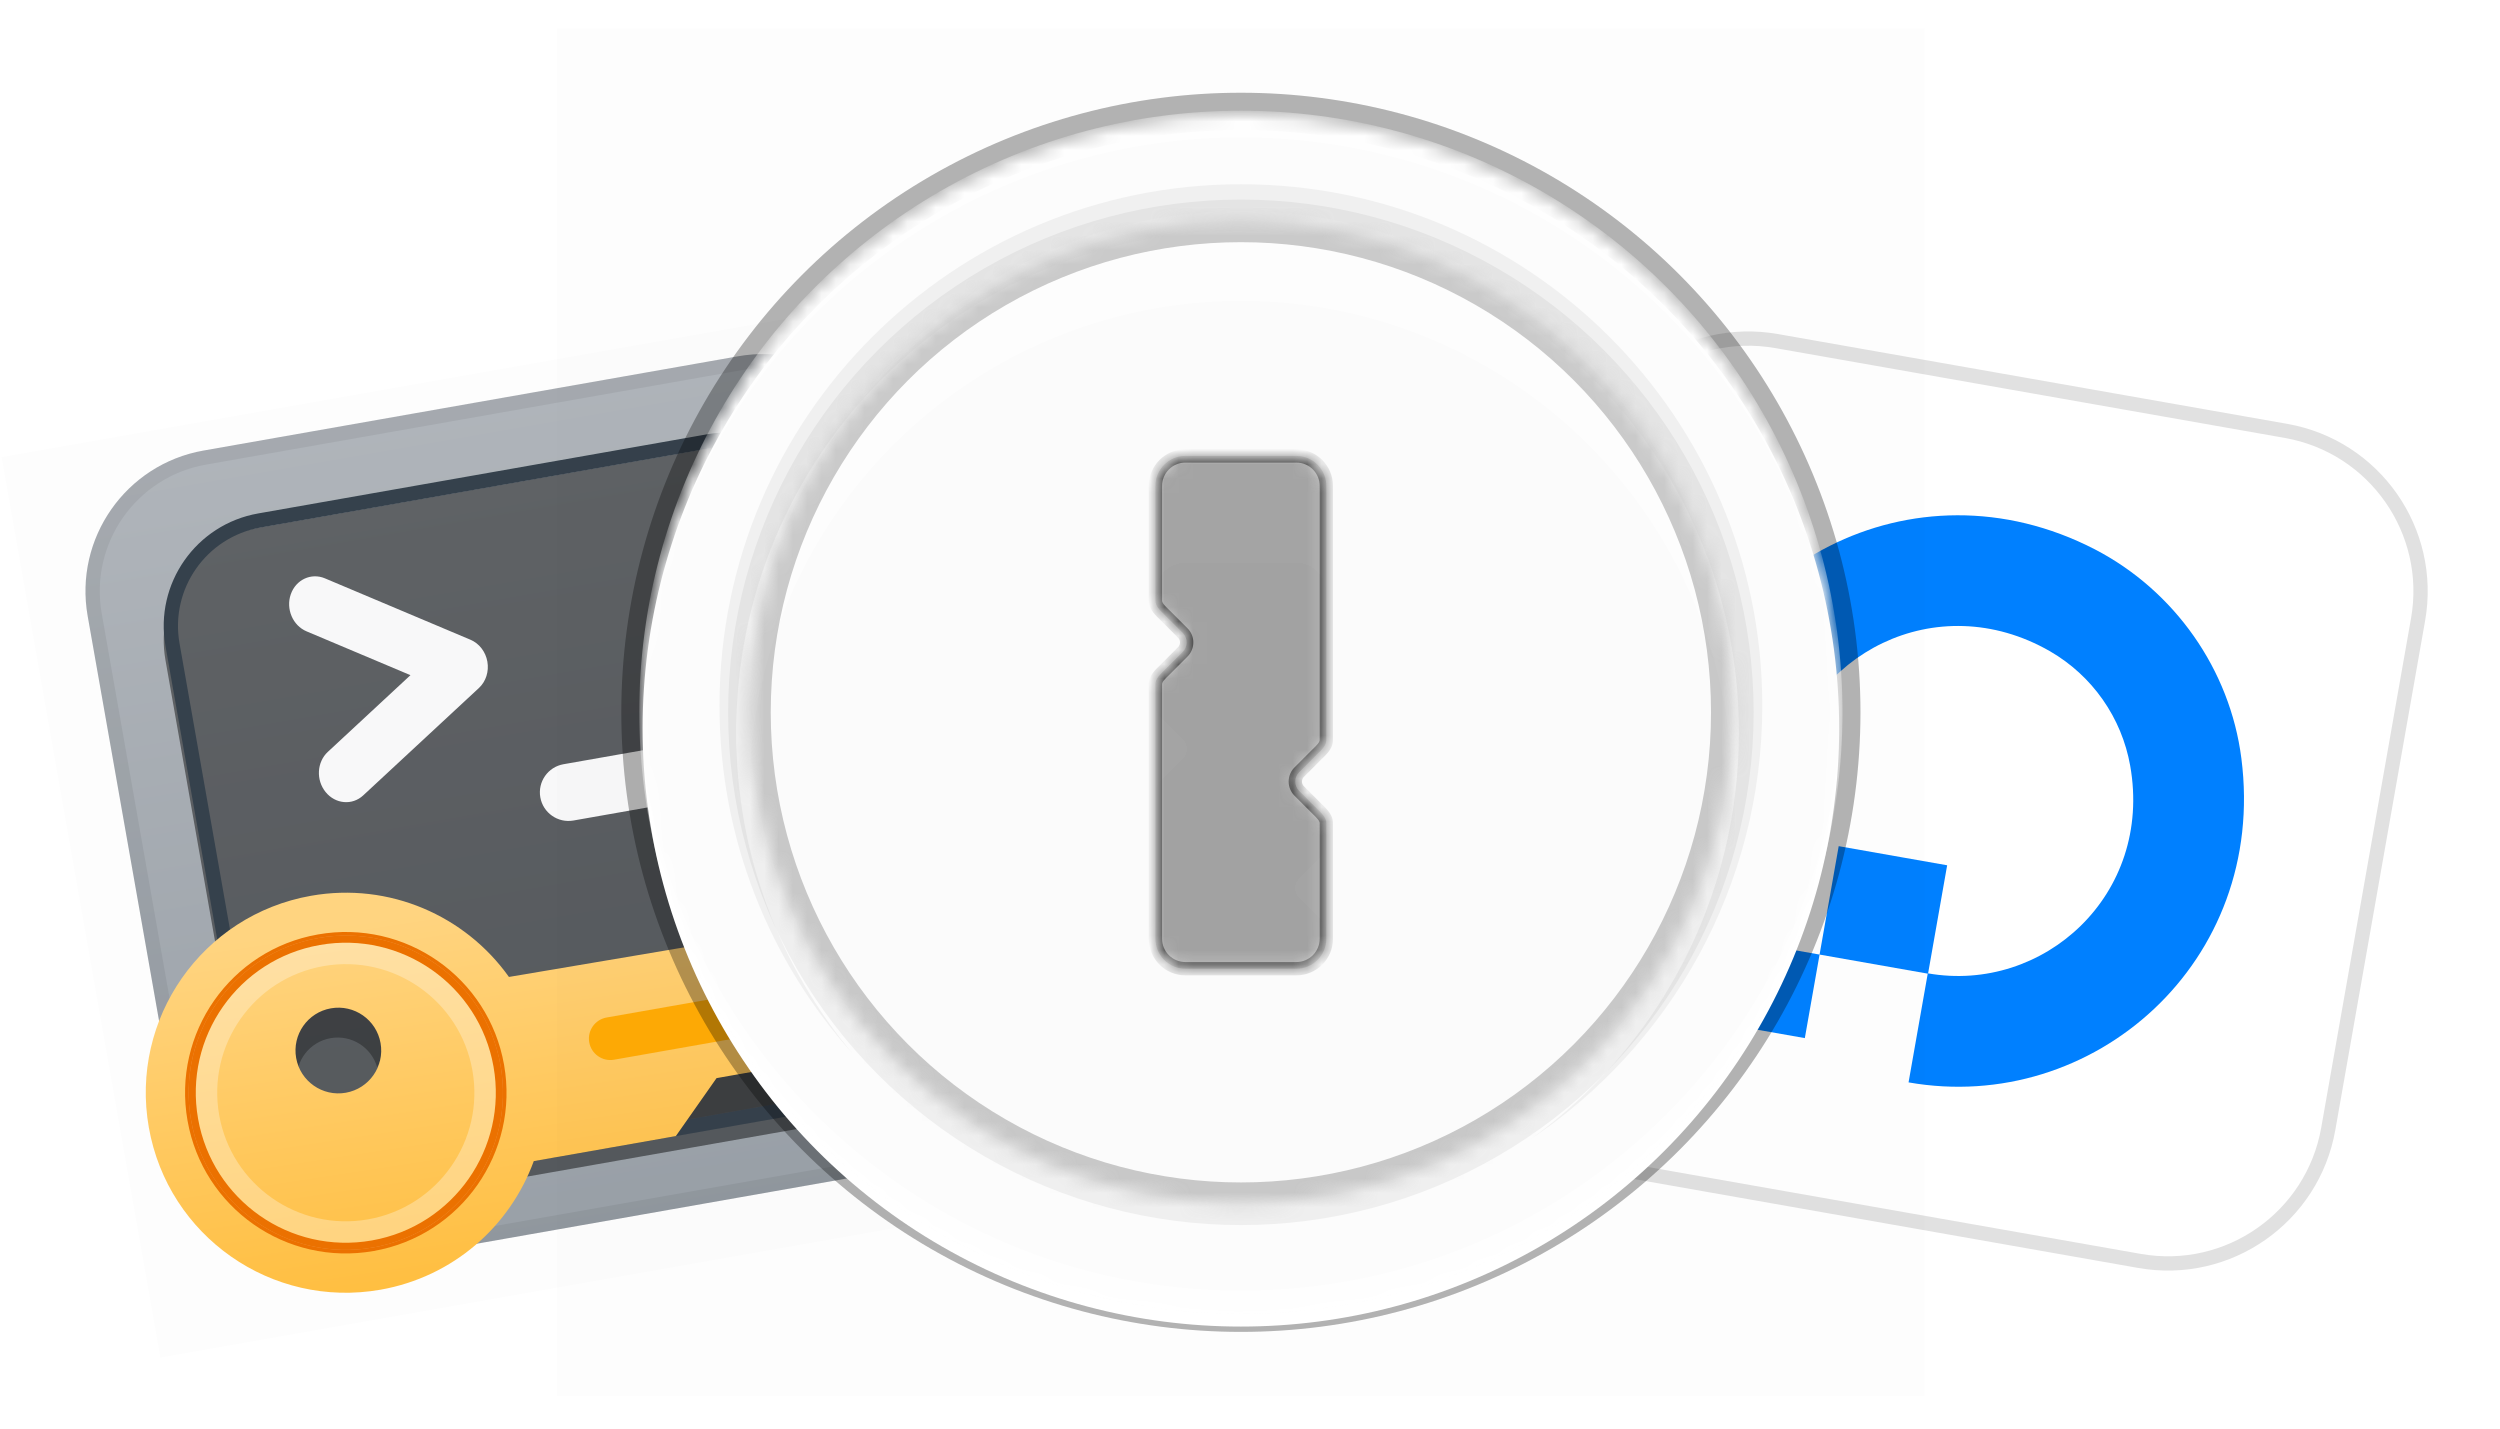 <svg width="175" height="100" viewBox="0 0 175 100" fill="none" xmlns="http://www.w3.org/2000/svg">
<path d="M169.757 43.456C170.899 36.983 166.577 30.811 160.105 29.67L124.455 23.384C117.982 22.243 111.81 26.564 110.669 33.037L104.383 68.686C103.242 75.159 107.563 81.331 114.036 82.472L149.686 88.758C156.158 89.9 162.33 85.578 163.471 79.105L169.757 43.456Z" fill="white"/>
<path d="M160.018 30.162C166.218 31.256 170.358 37.168 169.265 43.369L162.979 79.019C161.886 85.219 155.973 89.359 149.772 88.266L114.123 81.98C107.922 80.887 103.782 74.974 104.875 68.773L111.161 33.123C112.255 26.923 118.167 22.783 124.368 23.876L160.018 30.162Z" stroke="black" stroke-opacity="0.12"/>
<path fill-rule="evenodd" clip-rule="evenodd" d="M133.599 75.767L134.945 68.133C143.029 69.558 150.718 62.652 149.113 53.599C148.818 51.936 148.164 50.358 147.194 48.974C146.225 47.591 144.965 46.436 143.503 45.59C135.536 41.01 126.417 45.846 124.992 53.926L117.376 52.583C119.647 39.705 133.881 31.857 146.648 38.458C152.218 41.351 156.103 46.868 156.896 53.086C158.732 67.356 146.508 78.043 133.599 75.767Z" fill="#0080FF"/>
<path fill-rule="evenodd" clip-rule="evenodd" d="M127.37 66.82L134.963 68.159L136.301 60.57L128.709 59.231L127.37 66.82ZM120.488 71.636L126.338 72.668L127.37 66.82L121.519 65.789L120.488 71.636ZM116.627 64.927L121.519 65.789L122.381 60.899L117.489 60.037L116.627 64.927Z" fill="#0080FF"/>
<rect width="64" height="64" transform="translate(0.114 31.999) rotate(-10)" fill="black" fill-opacity="0.01"/>
<g clip-path="url(#clip0_163_339509)">
<path d="M6.137 43.123C5.178 37.684 8.81 32.497 14.248 31.538L51.671 24.939C57.11 23.98 62.297 27.612 63.256 33.051L69.854 70.474C70.813 75.912 67.182 81.099 61.743 82.058L24.32 88.657C18.881 89.616 13.694 85.984 12.736 80.545L6.137 43.123Z" fill="url(#paint0_linear_163_339509)"/>
<path d="M6.629 43.036C5.718 37.869 9.168 32.941 14.335 32.03L51.758 25.432C56.925 24.521 61.852 27.971 62.763 33.138L69.362 70.56C70.273 75.727 66.823 80.655 61.656 81.566L24.233 88.164C19.066 89.076 14.139 85.625 13.228 80.458L6.629 43.036Z" stroke="black" stroke-opacity="0.06"/>
<g filter="url(#filter0_i_163_339509)">
<rect x="10.193" y="37.33" width="48" height="48" rx="8" transform="rotate(-10 10.193 37.33)" fill="black" fill-opacity="0.45"/>
</g>
<rect x="10.772" y="37.736" width="47" height="47" rx="7.5" transform="rotate(-10 10.772 37.736)" stroke="#35414C"/>
<path fill-rule="evenodd" clip-rule="evenodd" d="M20.354 41.602C20.709 40.578 21.779 40.077 22.744 40.484L32.93 44.78C33.544 45.039 33.994 45.621 34.116 46.312C34.238 47.004 34.014 47.705 33.526 48.158L25.423 55.679C24.656 56.391 23.479 56.287 22.795 55.446C22.111 54.605 22.178 53.345 22.946 52.633L28.732 47.262L21.458 44.194C20.493 43.787 19.999 42.626 20.354 41.602Z" fill="#F8F8F9"/>
<path fill-rule="evenodd" clip-rule="evenodd" d="M37.822 55.813C37.63 54.726 38.356 53.688 39.444 53.496L51.262 51.413C52.35 51.221 53.387 51.947 53.579 53.035C53.771 54.123 53.044 55.16 51.956 55.352L40.139 57.436C39.051 57.627 38.014 56.901 37.822 55.813Z" fill="#F8F8F9"/>
<g opacity="0.3" filter="url(#filter1_f_163_339509)">
<path fill-rule="evenodd" clip-rule="evenodd" d="M26.401 74.708C26.77 74.017 26.919 73.202 26.772 72.371C26.424 70.397 24.542 69.078 22.567 69.426C20.593 69.774 19.275 71.657 19.623 73.631C19.77 74.462 20.188 75.177 20.77 75.7C20.669 74.251 21.677 72.93 23.139 72.672C24.602 72.414 26.001 73.311 26.401 74.708Z" fill="black"/>
</g>
<path opacity="0.3" d="M59.716 76.323L46.913 78.58L48.899 75.184L55.883 73.953L59.716 76.323Z" fill="black"/>
<path fill-rule="evenodd" clip-rule="evenodd" d="M26.637 90.279C31.741 89.379 35.707 85.82 37.364 81.279L47.309 79.526L50.158 75.469L56.478 74.355L60.332 77.008C60.332 77.008 64.74 75.203 64.654 69.775L57.498 64.691L35.625 68.386C32.591 64.118 27.275 61.734 21.775 62.704C14.16 64.047 9.076 71.308 10.418 78.923C11.761 86.537 19.022 91.621 26.637 90.279ZM24.206 76.492C25.837 76.204 26.927 74.648 26.639 73.016C26.352 71.385 24.796 70.295 23.164 70.583C21.532 70.87 20.443 72.426 20.73 74.058C21.018 75.69 22.574 76.779 24.206 76.492Z" fill="url(#paint1_linear_163_339509)"/>
<g filter="url(#filter2_f_163_339509)">
<ellipse cx="24.206" cy="76.491" rx="11" ry="11" transform="rotate(-10 24.206 76.491)" stroke="#EB7100" stroke-width="0.5"/>
</g>
<path opacity="0.3" d="M34.054 74.755C35.013 80.194 31.381 85.38 25.942 86.339C20.503 87.298 15.317 83.666 14.358 78.228C13.399 72.789 17.03 67.602 22.469 66.643C27.908 65.684 33.095 69.316 34.054 74.755Z" stroke="white" stroke-width="2"/>
<path d="M34.793 74.624C35.824 80.471 31.919 86.047 26.073 87.078C20.226 88.109 14.65 84.205 13.619 78.358C12.588 72.511 16.492 66.935 22.339 65.904C28.186 64.874 33.762 68.778 34.793 74.624Z" stroke="#EB7100" stroke-width="0.5"/>
<g filter="url(#filter3_i_163_339509)">
<path d="M42.985 73.18L64.186 69.442L60.753 67.001L42.464 70.225C41.648 70.369 41.103 71.147 41.247 71.963C41.391 72.779 42.169 73.324 42.985 73.18Z" fill="#FFAA05"/>
</g>
</g>
<g clip-path="url(#clip1_163_339509)">
<rect width="95.724" height="95.724" transform="translate(39 2)" fill="black" fill-opacity="0.01"/>
<path fill-rule="evenodd" clip-rule="evenodd" d="M86.862 87.881C107.859 87.881 124.881 70.859 124.881 49.862C124.881 28.864 107.859 11.843 86.862 11.843C65.865 11.843 48.843 28.864 48.843 49.862C48.843 70.859 65.865 87.881 86.862 87.881ZM82.978 31.913C81.819 31.913 80.879 32.854 80.879 34.013V42.048C80.879 42.409 81.174 42.698 81.442 42.959C81.475 42.992 81.508 43.024 81.54 43.056L82.793 44.309C83.158 44.674 83.158 45.265 82.793 45.629L81.54 46.883C81.508 46.915 81.475 46.947 81.442 46.98C81.174 47.241 80.879 47.53 80.879 47.891V65.71C80.879 66.87 81.819 67.81 82.978 67.81H90.744C91.904 67.81 92.844 66.87 92.844 65.71V57.615C92.844 57.257 92.551 56.97 92.287 56.711C92.257 56.681 92.227 56.652 92.198 56.623L90.944 55.369C90.58 55.004 90.58 54.413 90.944 54.049L92.198 52.795C92.227 52.766 92.257 52.737 92.287 52.707C92.551 52.448 92.844 52.161 92.844 51.803V34.013C92.844 32.854 91.904 31.913 90.744 31.913H82.978Z" fill="url(#paint2_linear_163_339509)"/>
<mask id="mask0_163_339509" style="mask-type:alpha" maskUnits="userSpaceOnUse" x="48" y="11" width="77" height="77">
<path fill-rule="evenodd" clip-rule="evenodd" d="M86.863 87.882C107.86 87.882 124.882 70.86 124.882 49.862C124.882 28.865 107.86 11.844 86.863 11.844C65.865 11.844 48.844 28.865 48.844 49.862C48.844 70.86 65.865 87.882 86.863 87.882ZM82.98 31.914C81.82 31.914 80.879 32.855 80.879 34.014V42.049C80.879 42.41 81.175 42.699 81.442 42.96C81.476 42.993 81.509 43.025 81.54 43.057L82.794 44.31C83.159 44.675 83.159 45.266 82.794 45.63L81.54 46.884C81.509 46.916 81.476 46.948 81.442 46.981C81.175 47.242 80.879 47.531 80.879 47.892V65.711C80.879 66.871 81.82 67.811 82.98 67.811H90.745C91.905 67.811 92.845 66.871 92.845 65.711V57.616C92.845 57.258 92.552 56.971 92.288 56.712C92.258 56.682 92.228 56.653 92.199 56.624L90.945 55.37C90.581 55.005 90.581 54.414 90.945 54.05L92.199 52.796C92.228 52.767 92.258 52.738 92.288 52.708C92.552 52.449 92.845 52.162 92.845 51.804V34.014C92.845 32.855 91.905 31.914 90.745 31.914H82.98Z" fill="url(#paint3_linear_163_339509)"/>
</mask>
<g mask="url(#mask0_163_339509)">
<g filter="url(#filter4_ddi_163_339509)">
<circle cx="86.862" cy="49.863" r="25.427" fill="url(#paint4_radial_163_339509)"/>
<circle cx="86.862" cy="49.863" r="25.427" fill="url(#paint5_linear_163_339509)"/>
</g>
<g filter="url(#filter5_dii_163_339509)">
<ellipse cx="86.862" cy="49.862" rx="12.751" ry="12.751" fill="black" fill-opacity="0.03"/>
</g>
</g>
<circle cx="86.862" cy="49.862" r="41.879" fill="black" fill-opacity="0.01" stroke="black" stroke-opacity="0.3" stroke-width="2.983"/>
<g style="mix-blend-mode:multiply" filter="url(#filter6_dd_163_339509)">
<circle cx="86.862" cy="49.862" r="41.879" fill="white"/>
</g>
<ellipse cx="86.862" cy="49.862" rx="34.401" ry="34.401" fill="black" fill-opacity="0.01" stroke="black" stroke-opacity="0.2" stroke-width="2.983"/>
<g filter="url(#filter7_iii_163_339509)">
<ellipse cx="86.862" cy="49.862" rx="34.401" ry="34.401" fill="black" fill-opacity="0.01"/>
</g>
<mask id="mask1_163_339509" style="mask-type:alpha" maskUnits="userSpaceOnUse" x="44" y="7" width="85" height="85">
<path fill-rule="evenodd" clip-rule="evenodd" d="M86.862 91.741C109.991 91.741 128.741 72.991 128.741 49.862C128.741 26.732 109.991 7.982 86.862 7.982C63.732 7.982 44.982 26.732 44.982 49.862C44.982 72.991 63.732 91.741 86.862 91.741ZM86.862 84.263C105.861 84.263 121.263 68.861 121.263 49.862C121.263 30.863 105.861 15.461 86.862 15.461C67.863 15.461 52.461 30.863 52.461 49.862C52.461 68.861 67.863 84.263 86.862 84.263Z" fill="white"/>
</mask>
<g mask="url(#mask1_163_339509)">
<ellipse cx="86.862" cy="49.861" rx="42.113" ry="42.113" fill="url(#paint6_radial_163_339509)"/>
<g opacity="0.7">
<g filter="url(#filter8_iiiiiii_163_339509)">
<ellipse cx="86.863" cy="49.863" rx="42.113" ry="42.113" fill="black" fill-opacity="0.01"/>
</g>
<g filter="url(#filter9_i_163_339509)">
<path fill-rule="evenodd" clip-rule="evenodd" d="M86.863 91.977C110.122 91.977 128.976 73.122 128.976 49.863C128.976 26.605 110.122 7.75 86.863 7.75C63.605 7.75 44.75 26.605 44.75 49.863C44.75 73.122 63.605 91.977 86.863 91.977ZM86.862 83.319C105.34 83.319 120.319 68.34 120.319 49.862C120.319 31.385 105.34 16.406 86.862 16.406C68.385 16.406 53.406 31.385 53.406 49.862C53.406 68.34 68.385 83.319 86.862 83.319Z" fill="black" fill-opacity="0.01"/>
</g>
<g filter="url(#filter10_dd_163_339509)">
<circle cx="86.862" cy="49.862" r="33.457" fill="black" fill-opacity="0.01"/>
</g>
<g filter="url(#filter11_f_163_339509)">
<path fill-rule="evenodd" clip-rule="evenodd" d="M107.143 79.744C116.922 73.197 123.361 62.047 123.361 49.395C123.361 29.237 107.02 12.896 86.862 12.896C66.705 12.896 50.364 29.237 50.364 49.395C50.364 58.768 53.898 67.316 59.705 73.779C54.604 67.686 51.534 59.835 51.534 51.267C51.534 31.885 67.246 16.173 86.628 16.173C106.01 16.173 121.723 31.885 121.723 51.267C121.723 62.99 115.974 73.371 107.143 79.744Z" fill="black" fill-opacity="0.07"/>
</g>
</g>
</g>
<mask id="mask2_163_339509" style="mask-type:alpha" maskUnits="userSpaceOnUse" x="80" y="31" width="13" height="37">
<path fill-rule="evenodd" clip-rule="evenodd" d="M80.879 34.014C80.879 32.854 81.819 31.914 82.979 31.914H90.744C91.904 31.914 92.844 32.854 92.844 34.014V51.804C92.844 52.203 92.481 52.514 92.198 52.796V52.796L90.945 54.05C90.58 54.414 90.58 55.005 90.945 55.37L92.198 56.623V56.623C92.481 56.905 92.844 57.217 92.844 57.616V65.711C92.844 66.87 91.904 67.811 90.744 67.811H82.979C81.819 67.811 80.879 66.87 80.879 65.711V47.891C80.879 47.486 81.253 47.17 81.54 46.884V46.884L82.794 45.63C83.158 45.266 83.158 44.675 82.794 44.31L81.54 43.056V43.056C81.253 42.77 80.879 42.454 80.879 42.049V34.014Z" fill="black"/>
</mask>
<g mask="url(#mask2_163_339509)">
<path fill-rule="evenodd" clip-rule="evenodd" d="M80.879 34.014C80.879 32.854 81.819 31.914 82.979 31.914H90.744C91.904 31.914 92.844 32.854 92.844 34.014V51.804C92.844 52.203 92.481 52.514 92.198 52.796V52.796L90.945 54.05C90.58 54.414 90.58 55.005 90.945 55.37L92.198 56.623V56.623C92.481 56.905 92.844 57.217 92.844 57.616V65.711C92.844 66.87 91.904 67.811 90.744 67.811H82.979C81.819 67.811 80.879 66.87 80.879 65.711V47.891C80.879 47.486 81.253 47.17 81.54 46.884V46.884L82.794 45.63C83.158 45.266 83.158 44.675 82.794 44.31L81.54 43.056V43.056C81.253 42.77 80.879 42.454 80.879 42.049V34.014Z" fill="#808080" fill-opacity="0.7"/>
<g opacity="0.8" filter="url(#filter12_i_163_339509)">
<path fill-rule="evenodd" clip-rule="evenodd" d="M80.879 34.014C80.879 32.854 81.819 31.914 82.979 31.914H90.744C91.904 31.914 92.844 32.854 92.844 34.014V51.804C92.844 52.203 92.481 52.514 92.198 52.796V52.796L90.945 54.05C90.58 54.414 90.58 55.005 90.945 55.37L92.198 56.623V56.623C92.481 56.905 92.844 57.217 92.844 57.616V65.711C92.844 66.87 91.904 67.811 90.744 67.811H82.979C81.819 67.811 80.879 66.87 80.879 65.711V47.891C80.879 47.486 81.253 47.17 81.54 46.884V46.884L82.794 45.63C83.158 45.266 83.158 44.675 82.794 44.31L81.54 43.056V43.056C81.253 42.77 80.879 42.454 80.879 42.049V34.014Z" fill="black" fill-opacity="0.01"/>
</g>
<path d="M90.945 54.05L91.275 54.38L91.275 54.38L90.945 54.05ZM90.945 55.37L90.615 55.7L90.615 55.7L90.945 55.37ZM82.794 45.63L83.124 45.96L83.124 45.96L82.794 45.63ZM82.794 44.31L83.124 43.98L83.124 43.98L82.794 44.31ZM82.979 31.447C81.561 31.447 80.412 32.596 80.412 34.014H81.346C81.346 33.112 82.077 32.381 82.979 32.381V31.447ZM90.744 31.447H82.979V32.381H90.744V31.447ZM93.311 34.014C93.311 32.596 92.162 31.447 90.744 31.447V32.381C91.647 32.381 92.378 33.112 92.378 34.014H93.311ZM93.311 51.804V34.014H92.378V51.804H93.311ZM91.275 54.38L92.528 53.126L91.868 52.466L90.615 53.72L91.275 54.38ZM91.275 55.04C91.093 54.857 91.093 54.562 91.275 54.38L90.615 53.72C90.068 54.266 90.068 55.153 90.615 55.7L91.275 55.04ZM92.528 56.293L91.275 55.04L90.615 55.7L91.868 56.953L92.528 56.293ZM93.311 65.711V57.616H92.378V65.711H93.311ZM90.744 68.277C92.162 68.277 93.311 67.128 93.311 65.711H92.378C92.378 66.613 91.647 67.344 90.744 67.344V68.277ZM82.979 68.277H90.744V67.344H82.979V68.277ZM80.412 65.711C80.412 67.128 81.561 68.277 82.979 68.277V67.344C82.077 67.344 81.346 66.613 81.346 65.711H80.412ZM80.412 47.891V65.711H81.346V47.891H80.412ZM82.464 45.3L81.21 46.554L81.87 47.214L83.124 45.96L82.464 45.3ZM82.464 44.64C82.646 44.822 82.646 45.118 82.464 45.3L83.124 45.96C83.67 45.413 83.67 44.527 83.124 43.98L82.464 44.64ZM81.21 43.386L82.464 44.64L83.124 43.98L81.87 42.727L81.21 43.386ZM80.412 34.014V42.049H81.346V34.014H80.412ZM81.87 42.727C81.704 42.561 81.576 42.445 81.469 42.31C81.369 42.181 81.346 42.102 81.346 42.049H80.412C80.412 42.401 80.576 42.682 80.734 42.885C80.887 43.08 81.089 43.265 81.21 43.386L81.87 42.727ZM81.346 47.891C81.346 47.838 81.369 47.759 81.469 47.63C81.576 47.495 81.704 47.379 81.87 47.214L81.21 46.554C81.089 46.675 80.887 46.86 80.734 47.055C80.576 47.258 80.412 47.539 80.412 47.891H81.346ZM91.868 56.953C92.03 57.115 92.156 57.229 92.258 57.361C92.355 57.486 92.378 57.564 92.378 57.616H93.311C93.311 57.268 93.152 56.991 92.996 56.79C92.846 56.596 92.649 56.414 92.528 56.293L91.868 56.953ZM92.378 51.804C92.378 51.855 92.355 51.933 92.258 52.058C92.156 52.19 92.03 52.305 91.868 52.466L92.528 53.126C92.649 53.005 92.846 52.823 92.996 52.629C93.152 52.428 93.311 52.151 93.311 51.804H92.378Z" fill="black" fill-opacity="0.5"/>
</g>
</g>
<defs>
<filter id="filter0_i_163_339509" x="11.459" y="30.262" width="53.073" height="54.073" filterUnits="userSpaceOnUse" color-interpolation-filters="sRGB">
<feFlood flood-opacity="0" result="BackgroundImageFix"/>
<feBlend mode="normal" in="SourceGraphic" in2="BackgroundImageFix" result="shape"/>
<feColorMatrix in="SourceAlpha" type="matrix" values="0 0 0 0 0 0 0 0 0 0 0 0 0 0 0 0 0 0 127 0" result="hardAlpha"/>
<feOffset dy="1"/>
<feGaussianBlur stdDeviation="2"/>
<feComposite in2="hardAlpha" operator="arithmetic" k2="-1" k3="1"/>
<feColorMatrix type="matrix" values="0 0 0 0 0 0 0 0 0 0 0 0 0 0 0 0 0 0 0.2 0"/>
<feBlend mode="normal" in2="shape" result="effect1_innerShadow_163_339509"/>
</filter>
<filter id="filter1_f_163_339509" x="18.567" y="68.37" width="9.261" height="8.33" filterUnits="userSpaceOnUse" color-interpolation-filters="sRGB">
<feFlood flood-opacity="0" result="BackgroundImageFix"/>
<feBlend mode="normal" in="SourceGraphic" in2="BackgroundImageFix" result="shape"/>
<feGaussianBlur stdDeviation="0.5" result="effect1_foregroundBlur_163_339509"/>
</filter>
<filter id="filter2_f_163_339509" x="10.954" y="63.239" width="26.504" height="26.504" filterUnits="userSpaceOnUse" color-interpolation-filters="sRGB">
<feFlood flood-opacity="0" result="BackgroundImageFix"/>
<feBlend mode="normal" in="SourceGraphic" in2="BackgroundImageFix" result="shape"/>
<feGaussianBlur stdDeviation="1" result="effect1_foregroundBlur_163_339509"/>
</filter>
<filter id="filter3_i_163_339509" x="41.225" y="67.001" width="22.962" height="7.202" filterUnits="userSpaceOnUse" color-interpolation-filters="sRGB">
<feFlood flood-opacity="0" result="BackgroundImageFix"/>
<feBlend mode="normal" in="SourceGraphic" in2="BackgroundImageFix" result="shape"/>
<feColorMatrix in="SourceAlpha" type="matrix" values="0 0 0 0 0 0 0 0 0 0 0 0 0 0 0 0 0 0 127 0" result="hardAlpha"/>
<feOffset dy="1"/>
<feGaussianBlur stdDeviation="1"/>
<feComposite in2="hardAlpha" operator="arithmetic" k2="-1" k3="1"/>
<feColorMatrix type="matrix" values="0 0 0 0 0.922 0 0 0 0 0.443 0 0 0 0 0 0 0 0 0.7 0"/>
<feBlend mode="normal" in2="shape" result="effect1_innerShadow_163_339509"/>
</filter>
<filter id="filter4_ddi_163_339509" x="59.198" y="22.945" width="55.328" height="56.074" filterUnits="userSpaceOnUse" color-interpolation-filters="sRGB">
<feFlood flood-opacity="0" result="BackgroundImageFix"/>
<feColorMatrix in="SourceAlpha" type="matrix" values="0 0 0 0 0 0 0 0 0 0 0 0 0 0 0 0 0 0 127 0" result="hardAlpha"/>
<feOffset dy="1.492"/>
<feGaussianBlur stdDeviation="1.119"/>
<feColorMatrix type="matrix" values="0 0 0 0 0 0 0 0 0 0 0 0 0 0 0 0 0 0 0.1 0"/>
<feBlend mode="normal" in2="BackgroundImageFix" result="effect1_dropShadow_163_339509"/>
<feColorMatrix in="SourceAlpha" type="matrix" values="0 0 0 0 0 0 0 0 0 0 0 0 0 0 0 0 0 0 127 0" result="hardAlpha"/>
<feMorphology radius="1.492" operator="dilate" in="SourceAlpha" result="effect2_dropShadow_163_339509"/>
<feOffset/>
<feColorMatrix type="matrix" values="0 0 0 0 0 0 0 0 0 0 0 0 0 0 0 0 0 0 0.1 0"/>
<feBlend mode="normal" in2="effect1_dropShadow_163_339509" result="effect2_dropShadow_163_339509"/>
<feBlend mode="normal" in="SourceGraphic" in2="effect2_dropShadow_163_339509" result="shape"/>
<feColorMatrix in="SourceAlpha" type="matrix" values="0 0 0 0 0 0 0 0 0 0 0 0 0 0 0 0 0 0 127 0" result="hardAlpha"/>
<feOffset dy="0.933"/>
<feGaussianBlur stdDeviation="0.467"/>
<feComposite in2="hardAlpha" operator="arithmetic" k2="-1" k3="1"/>
<feColorMatrix type="matrix" values="0 0 0 0 1 0 0 0 0 1 0 0 0 0 1 0 0 0 0.65 0"/>
<feBlend mode="normal" in2="shape" result="effect3_innerShadow_163_339509"/>
</filter>
<filter id="filter5_dii_163_339509" x="73.645" y="36.878" width="26.435" height="29.469" filterUnits="userSpaceOnUse" color-interpolation-filters="sRGB">
<feFlood flood-opacity="0" result="BackgroundImageFix"/>
<feColorMatrix in="SourceAlpha" type="matrix" values="0 0 0 0 0 0 0 0 0 0 0 0 0 0 0 0 0 0 127 0" result="hardAlpha"/>
<feMorphology radius="0.233" operator="dilate" in="SourceAlpha" result="effect1_dropShadow_163_339509"/>
<feOffset dy="0.233"/>
<feGaussianBlur stdDeviation="0.117"/>
<feColorMatrix type="matrix" values="0 0 0 0 1 0 0 0 0 1 0 0 0 0 1 0 0 0 0.349 0"/>
<feBlend mode="normal" in2="BackgroundImageFix" result="effect1_dropShadow_163_339509"/>
<feBlend mode="normal" in="SourceGraphic" in2="effect1_dropShadow_163_339509" result="shape"/>
<feColorMatrix in="SourceAlpha" type="matrix" values="0 0 0 0 0 0 0 0 0 0 0 0 0 0 0 0 0 0 127 0" result="hardAlpha"/>
<feOffset dy="3.733"/>
<feGaussianBlur stdDeviation="1.867"/>
<feComposite in2="hardAlpha" operator="arithmetic" k2="-1" k3="1"/>
<feColorMatrix type="matrix" values="0 0 0 0 0 0 0 0 0 0 0 0 0 0 0 0 0 0 0.07 0"/>
<feBlend mode="normal" in2="shape" result="effect2_innerShadow_163_339509"/>
<feColorMatrix in="SourceAlpha" type="matrix" values="0 0 0 0 0 0 0 0 0 0 0 0 0 0 0 0 0 0 127 0" result="hardAlpha"/>
<feOffset dy="0.467"/>
<feGaussianBlur stdDeviation="0.7"/>
<feComposite in2="hardAlpha" operator="arithmetic" k2="-1" k3="1"/>
<feColorMatrix type="matrix" values="0 0 0 0 0 0 0 0 0 0 0 0 0 0 0 0 0 0 0.07 0"/>
<feBlend mode="normal" in2="effect2_innerShadow_163_339509" result="effect3_innerShadow_163_339509"/>
</filter>
<filter id="filter6_dd_163_339509" x="41.999" y="5.745" width="89.725" height="89.725" filterUnits="userSpaceOnUse" color-interpolation-filters="sRGB">
<feFlood flood-opacity="0" result="BackgroundImageFix"/>
<feColorMatrix in="SourceAlpha" type="matrix" values="0 0 0 0 0 0 0 0 0 0 0 0 0 0 0 0 0 0 127 0" result="hardAlpha"/>
<feOffset dy="0.746"/>
<feGaussianBlur stdDeviation="1.492"/>
<feColorMatrix type="matrix" values="0 0 0 0 0 0 0 0 0 0 0 0 0 0 0 0 0 0 0.2 0"/>
<feBlend mode="normal" in2="BackgroundImageFix" result="effect1_dropShadow_163_339509"/>
<feColorMatrix in="SourceAlpha" type="matrix" values="0 0 0 0 0 0 0 0 0 0 0 0 0 0 0 0 0 0 127 0" result="hardAlpha"/>
<feOffset dy="0.373"/>
<feColorMatrix type="matrix" values="0 0 0 0 0 0 0 0 0 0 0 0 0 0 0 0 0 0 0.25 0"/>
<feBlend mode="normal" in2="effect1_dropShadow_163_339509" result="effect2_dropShadow_163_339509"/>
<feBlend mode="normal" in="SourceGraphic" in2="effect2_dropShadow_163_339509" result="shape"/>
</filter>
<filter id="filter7_iii_163_339509" x="52.461" y="15.461" width="68.802" height="72.535" filterUnits="userSpaceOnUse" color-interpolation-filters="sRGB">
<feFlood flood-opacity="0" result="BackgroundImageFix"/>
<feBlend mode="normal" in="SourceGraphic" in2="BackgroundImageFix" result="shape"/>
<feColorMatrix in="SourceAlpha" type="matrix" values="0 0 0 0 0 0 0 0 0 0 0 0 0 0 0 0 0 0 127 0" result="hardAlpha"/>
<feOffset dy="3.733"/>
<feGaussianBlur stdDeviation="4.667"/>
<feComposite in2="hardAlpha" operator="arithmetic" k2="-1" k3="1"/>
<feColorMatrix type="matrix" values="0 0 0 0 0 0 0 0 0 0 0 0 0 0 0 0 0 0 0.3 0"/>
<feBlend mode="normal" in2="shape" result="effect1_innerShadow_163_339509"/>
<feColorMatrix in="SourceAlpha" type="matrix" values="0 0 0 0 0 0 0 0 0 0 0 0 0 0 0 0 0 0 127 0" result="hardAlpha"/>
<feOffset dy="0.933"/>
<feGaussianBlur stdDeviation="0.933"/>
<feComposite in2="hardAlpha" operator="arithmetic" k2="-1" k3="1"/>
<feColorMatrix type="matrix" values="0 0 0 0 0 0 0 0 0 0 0 0 0 0 0 0 0 0 0.2 0"/>
<feBlend mode="normal" in2="effect1_innerShadow_163_339509" result="effect2_innerShadow_163_339509"/>
<feColorMatrix in="SourceAlpha" type="matrix" values="0 0 0 0 0 0 0 0 0 0 0 0 0 0 0 0 0 0 127 0" result="hardAlpha"/>
<feOffset dy="0.933"/>
<feComposite in2="hardAlpha" operator="arithmetic" k2="-1" k3="1"/>
<feColorMatrix type="matrix" values="0 0 0 0 0 0 0 0 0 0 0 0 0 0 0 0 0 0 0.25 0"/>
<feBlend mode="normal" in2="effect2_innerShadow_163_339509" result="effect3_innerShadow_163_339509"/>
</filter>
<filter id="filter8_iiiiiii_163_339509" x="44.75" y="7.75" width="84.227" height="86.327" filterUnits="userSpaceOnUse" color-interpolation-filters="sRGB">
<feFlood flood-opacity="0" result="BackgroundImageFix"/>
<feBlend mode="normal" in="SourceGraphic" in2="BackgroundImageFix" result="shape"/>
<feColorMatrix in="SourceAlpha" type="matrix" values="0 0 0 0 0 0 0 0 0 0 0 0 0 0 0 0 0 0 127 0" result="hardAlpha"/>
<feMorphology radius="5.367" operator="erode" in="SourceAlpha" result="effect1_innerShadow_163_339509"/>
<feOffset/>
<feComposite in2="hardAlpha" operator="arithmetic" k2="-1" k3="1"/>
<feColorMatrix type="matrix" values="0 0 0 0 0 0 0 0 0 0 0 0 0 0 0 0 0 0 0.1 0"/>
<feBlend mode="normal" in2="shape" result="effect1_innerShadow_163_339509"/>
<feColorMatrix in="SourceAlpha" type="matrix" values="0 0 0 0 0 0 0 0 0 0 0 0 0 0 0 0 0 0 127 0" result="hardAlpha"/>
<feMorphology radius="4.9" operator="erode" in="SourceAlpha" result="effect2_innerShadow_163_339509"/>
<feOffset/>
<feComposite in2="hardAlpha" operator="arithmetic" k2="-1" k3="1"/>
<feColorMatrix type="matrix" values="0 0 0 0 1 0 0 0 0 1 0 0 0 0 1 0 0 0 1 0"/>
<feBlend mode="normal" in2="effect1_innerShadow_163_339509" result="effect2_innerShadow_163_339509"/>
<feColorMatrix in="SourceAlpha" type="matrix" values="0 0 0 0 0 0 0 0 0 0 0 0 0 0 0 0 0 0 127 0" result="hardAlpha"/>
<feMorphology radius="3.033" operator="erode" in="SourceAlpha" result="effect3_innerShadow_163_339509"/>
<feOffset/>
<feComposite in2="hardAlpha" operator="arithmetic" k2="-1" k3="1"/>
<feColorMatrix type="matrix" values="0 0 0 0 0 0 0 0 0 0 0 0 0 0 0 0 0 0 0.07 0"/>
<feBlend mode="normal" in2="effect2_innerShadow_163_339509" result="effect3_innerShadow_163_339509"/>
<feColorMatrix in="SourceAlpha" type="matrix" values="0 0 0 0 0 0 0 0 0 0 0 0 0 0 0 0 0 0 127 0" result="hardAlpha"/>
<feOffset dy="-2.1"/>
<feComposite in2="hardAlpha" operator="arithmetic" k2="-1" k3="1"/>
<feColorMatrix type="matrix" values="0 0 0 0 0 0 0 0 0 0 0 0 0 0 0 0 0 0 0.1 0"/>
<feBlend mode="normal" in2="effect3_innerShadow_163_339509" result="effect4_innerShadow_163_339509"/>
<feColorMatrix in="SourceAlpha" type="matrix" values="0 0 0 0 0 0 0 0 0 0 0 0 0 0 0 0 0 0 127 0" result="hardAlpha"/>
<feOffset dy="-1.633"/>
<feComposite in2="hardAlpha" operator="arithmetic" k2="-1" k3="1"/>
<feColorMatrix type="matrix" values="0 0 0 0 1 0 0 0 0 1 0 0 0 0 1 0 0 0 0.6 0"/>
<feBlend mode="normal" in2="effect4_innerShadow_163_339509" result="effect5_innerShadow_163_339509"/>
<feColorMatrix in="SourceAlpha" type="matrix" values="0 0 0 0 0 0 0 0 0 0 0 0 0 0 0 0 0 0 127 0" result="hardAlpha"/>
<feOffset dy="2.1"/>
<feGaussianBlur stdDeviation="1.867"/>
<feComposite in2="hardAlpha" operator="arithmetic" k2="-1" k3="1"/>
<feColorMatrix type="matrix" values="0 0 0 0 0.02 0 0 0 0 0.447 0 0 0 0 0.925 0 0 0 0.6 0"/>
<feBlend mode="normal" in2="effect5_innerShadow_163_339509" result="effect6_innerShadow_163_339509"/>
<feColorMatrix in="SourceAlpha" type="matrix" values="0 0 0 0 0 0 0 0 0 0 0 0 0 0 0 0 0 0 127 0" result="hardAlpha"/>
<feOffset dy="3.5"/>
<feGaussianBlur stdDeviation="0.933"/>
<feComposite in2="hardAlpha" operator="arithmetic" k2="-1" k3="1"/>
<feColorMatrix type="matrix" values="0 0 0 0 1 0 0 0 0 1 0 0 0 0 1 0 0 0 1 0"/>
<feBlend mode="normal" in2="effect6_innerShadow_163_339509" result="effect7_innerShadow_163_339509"/>
</filter>
<filter id="filter9_i_163_339509" x="44.75" y="6.117" width="84.227" height="85.86" filterUnits="userSpaceOnUse" color-interpolation-filters="sRGB">
<feFlood flood-opacity="0" result="BackgroundImageFix"/>
<feBlend mode="normal" in="SourceGraphic" in2="BackgroundImageFix" result="shape"/>
<feColorMatrix in="SourceAlpha" type="matrix" values="0 0 0 0 0 0 0 0 0 0 0 0 0 0 0 0 0 0 127 0" result="hardAlpha"/>
<feOffset dy="-1.633"/>
<feGaussianBlur stdDeviation="1.867"/>
<feComposite in2="hardAlpha" operator="arithmetic" k2="-1" k3="1"/>
<feColorMatrix type="matrix" values="0 0 0 0 0 0 0 0 0 0 0 0 0 0 0 0 0 0 0.2 0"/>
<feBlend mode="normal" in2="shape" result="effect1_innerShadow_163_339509"/>
</filter>
<filter id="filter10_dd_163_339509" x="52.705" y="15.705" width="68.313" height="68.546" filterUnits="userSpaceOnUse" color-interpolation-filters="sRGB">
<feFlood flood-opacity="0" result="BackgroundImageFix"/>
<feColorMatrix in="SourceAlpha" type="matrix" values="0 0 0 0 0 0 0 0 0 0 0 0 0 0 0 0 0 0 127 0" result="hardAlpha"/>
<feMorphology radius="0.7" operator="dilate" in="SourceAlpha" result="effect1_dropShadow_163_339509"/>
<feOffset/>
<feColorMatrix type="matrix" values="0 0 0 0 1 0 0 0 0 1 0 0 0 0 1 0 0 0 0.2 0"/>
<feBlend mode="normal" in2="BackgroundImageFix" result="effect1_dropShadow_163_339509"/>
<feColorMatrix in="SourceAlpha" type="matrix" values="0 0 0 0 0 0 0 0 0 0 0 0 0 0 0 0 0 0 127 0" result="hardAlpha"/>
<feOffset dy="0.467"/>
<feGaussianBlur stdDeviation="0.233"/>
<feColorMatrix type="matrix" values="0 0 0 0 1 0 0 0 0 1 0 0 0 0 1 0 0 0 0.45 0"/>
<feBlend mode="normal" in2="effect1_dropShadow_163_339509" result="effect2_dropShadow_163_339509"/>
<feBlend mode="normal" in="SourceGraphic" in2="effect2_dropShadow_163_339509" result="shape"/>
</filter>
<filter id="filter11_f_163_339509" x="49.898" y="12.43" width="73.929" height="67.781" filterUnits="userSpaceOnUse" color-interpolation-filters="sRGB">
<feFlood flood-opacity="0" result="BackgroundImageFix"/>
<feBlend mode="normal" in="SourceGraphic" in2="BackgroundImageFix" result="shape"/>
<feGaussianBlur stdDeviation="0.233" result="effect1_foregroundBlur_163_339509"/>
</filter>
<filter id="filter12_i_163_339509" x="80.879" y="31.914" width="11.966" height="43.363" filterUnits="userSpaceOnUse" color-interpolation-filters="sRGB">
<feFlood flood-opacity="0" result="BackgroundImageFix"/>
<feBlend mode="normal" in="SourceGraphic" in2="BackgroundImageFix" result="shape"/>
<feColorMatrix in="SourceAlpha" type="matrix" values="0 0 0 0 0 0 0 0 0 0 0 0 0 0 0 0 0 0 127 0" result="hardAlpha"/>
<feOffset dy="7.467"/>
<feGaussianBlur stdDeviation="10.5"/>
<feComposite in2="hardAlpha" operator="arithmetic" k2="-1" k3="1"/>
<feColorMatrix type="matrix" values="0 0 0 0 0 0 0 0 0 0 0 0 0 0 0 0 0 0 1 0"/>
<feBlend mode="normal" in2="shape" result="effect1_innerShadow_163_339509"/>
</filter>
<linearGradient id="paint0_linear_163_339509" x1="7.498" y1="6.942" x2="31.45" y2="144.276" gradientUnits="userSpaceOnUse">
<stop stop-color="#B9BDC2"/>
<stop offset="1" stop-color="#848D96"/>
</linearGradient>
<linearGradient id="paint1_linear_163_339509" x1="32.362" y1="113.996" x2="24.799" y2="64.582" gradientUnits="userSpaceOnUse">
<stop stop-color="#FFAA05"/>
<stop offset="1" stop-color="#FFD480"/>
</linearGradient>
<linearGradient id="paint2_linear_163_339509" x1="48.843" y1="11.843" x2="48.843" y2="87.881" gradientUnits="userSpaceOnUse">
<stop stop-color="#0077FF" stop-opacity="0.999"/>
<stop offset="1" stop-color="#00B9F9"/>
</linearGradient>
<linearGradient id="paint3_linear_163_339509" x1="48.844" y1="11.844" x2="48.844" y2="87.882" gradientUnits="userSpaceOnUse">
<stop stop-color="#0077FF" stop-opacity="0.999"/>
<stop offset="1" stop-color="#00B9F9"/>
</linearGradient>
<radialGradient id="paint4_radial_163_339509" cx="0" cy="0" r="1" gradientUnits="userSpaceOnUse" gradientTransform="translate(86.862 49.863) rotate(90) scale(25.427)">
<stop offset="0.72" stop-color="white"/>
<stop offset="1" stop-color="white" stop-opacity="0.9"/>
</radialGradient>
<linearGradient id="paint5_linear_163_339509" x1="61.435" y1="24.436" x2="61.435" y2="75.29" gradientUnits="userSpaceOnUse">
<stop stop-opacity="0.1"/>
<stop offset="1" stop-opacity="0"/>
</linearGradient>
<radialGradient id="paint6_radial_163_339509" cx="0" cy="0" r="1" gradientUnits="userSpaceOnUse" gradientTransform="translate(86.862 49.861) rotate(90) scale(42.113 42.113)">
<stop offset="0.861" stop-color="white" stop-opacity="0.75"/>
<stop offset="0.908" stop-color="white"/>
</radialGradient>
<clipPath id="clip0_163_339509">
<rect width="64" height="64" fill="white" transform="translate(0.114 31.999) rotate(-10)"/>
</clipPath>
<clipPath id="clip1_163_339509">
<rect width="95.724" height="95.724" fill="white" transform="translate(39 2)"/>
</clipPath>
</defs>
</svg>
